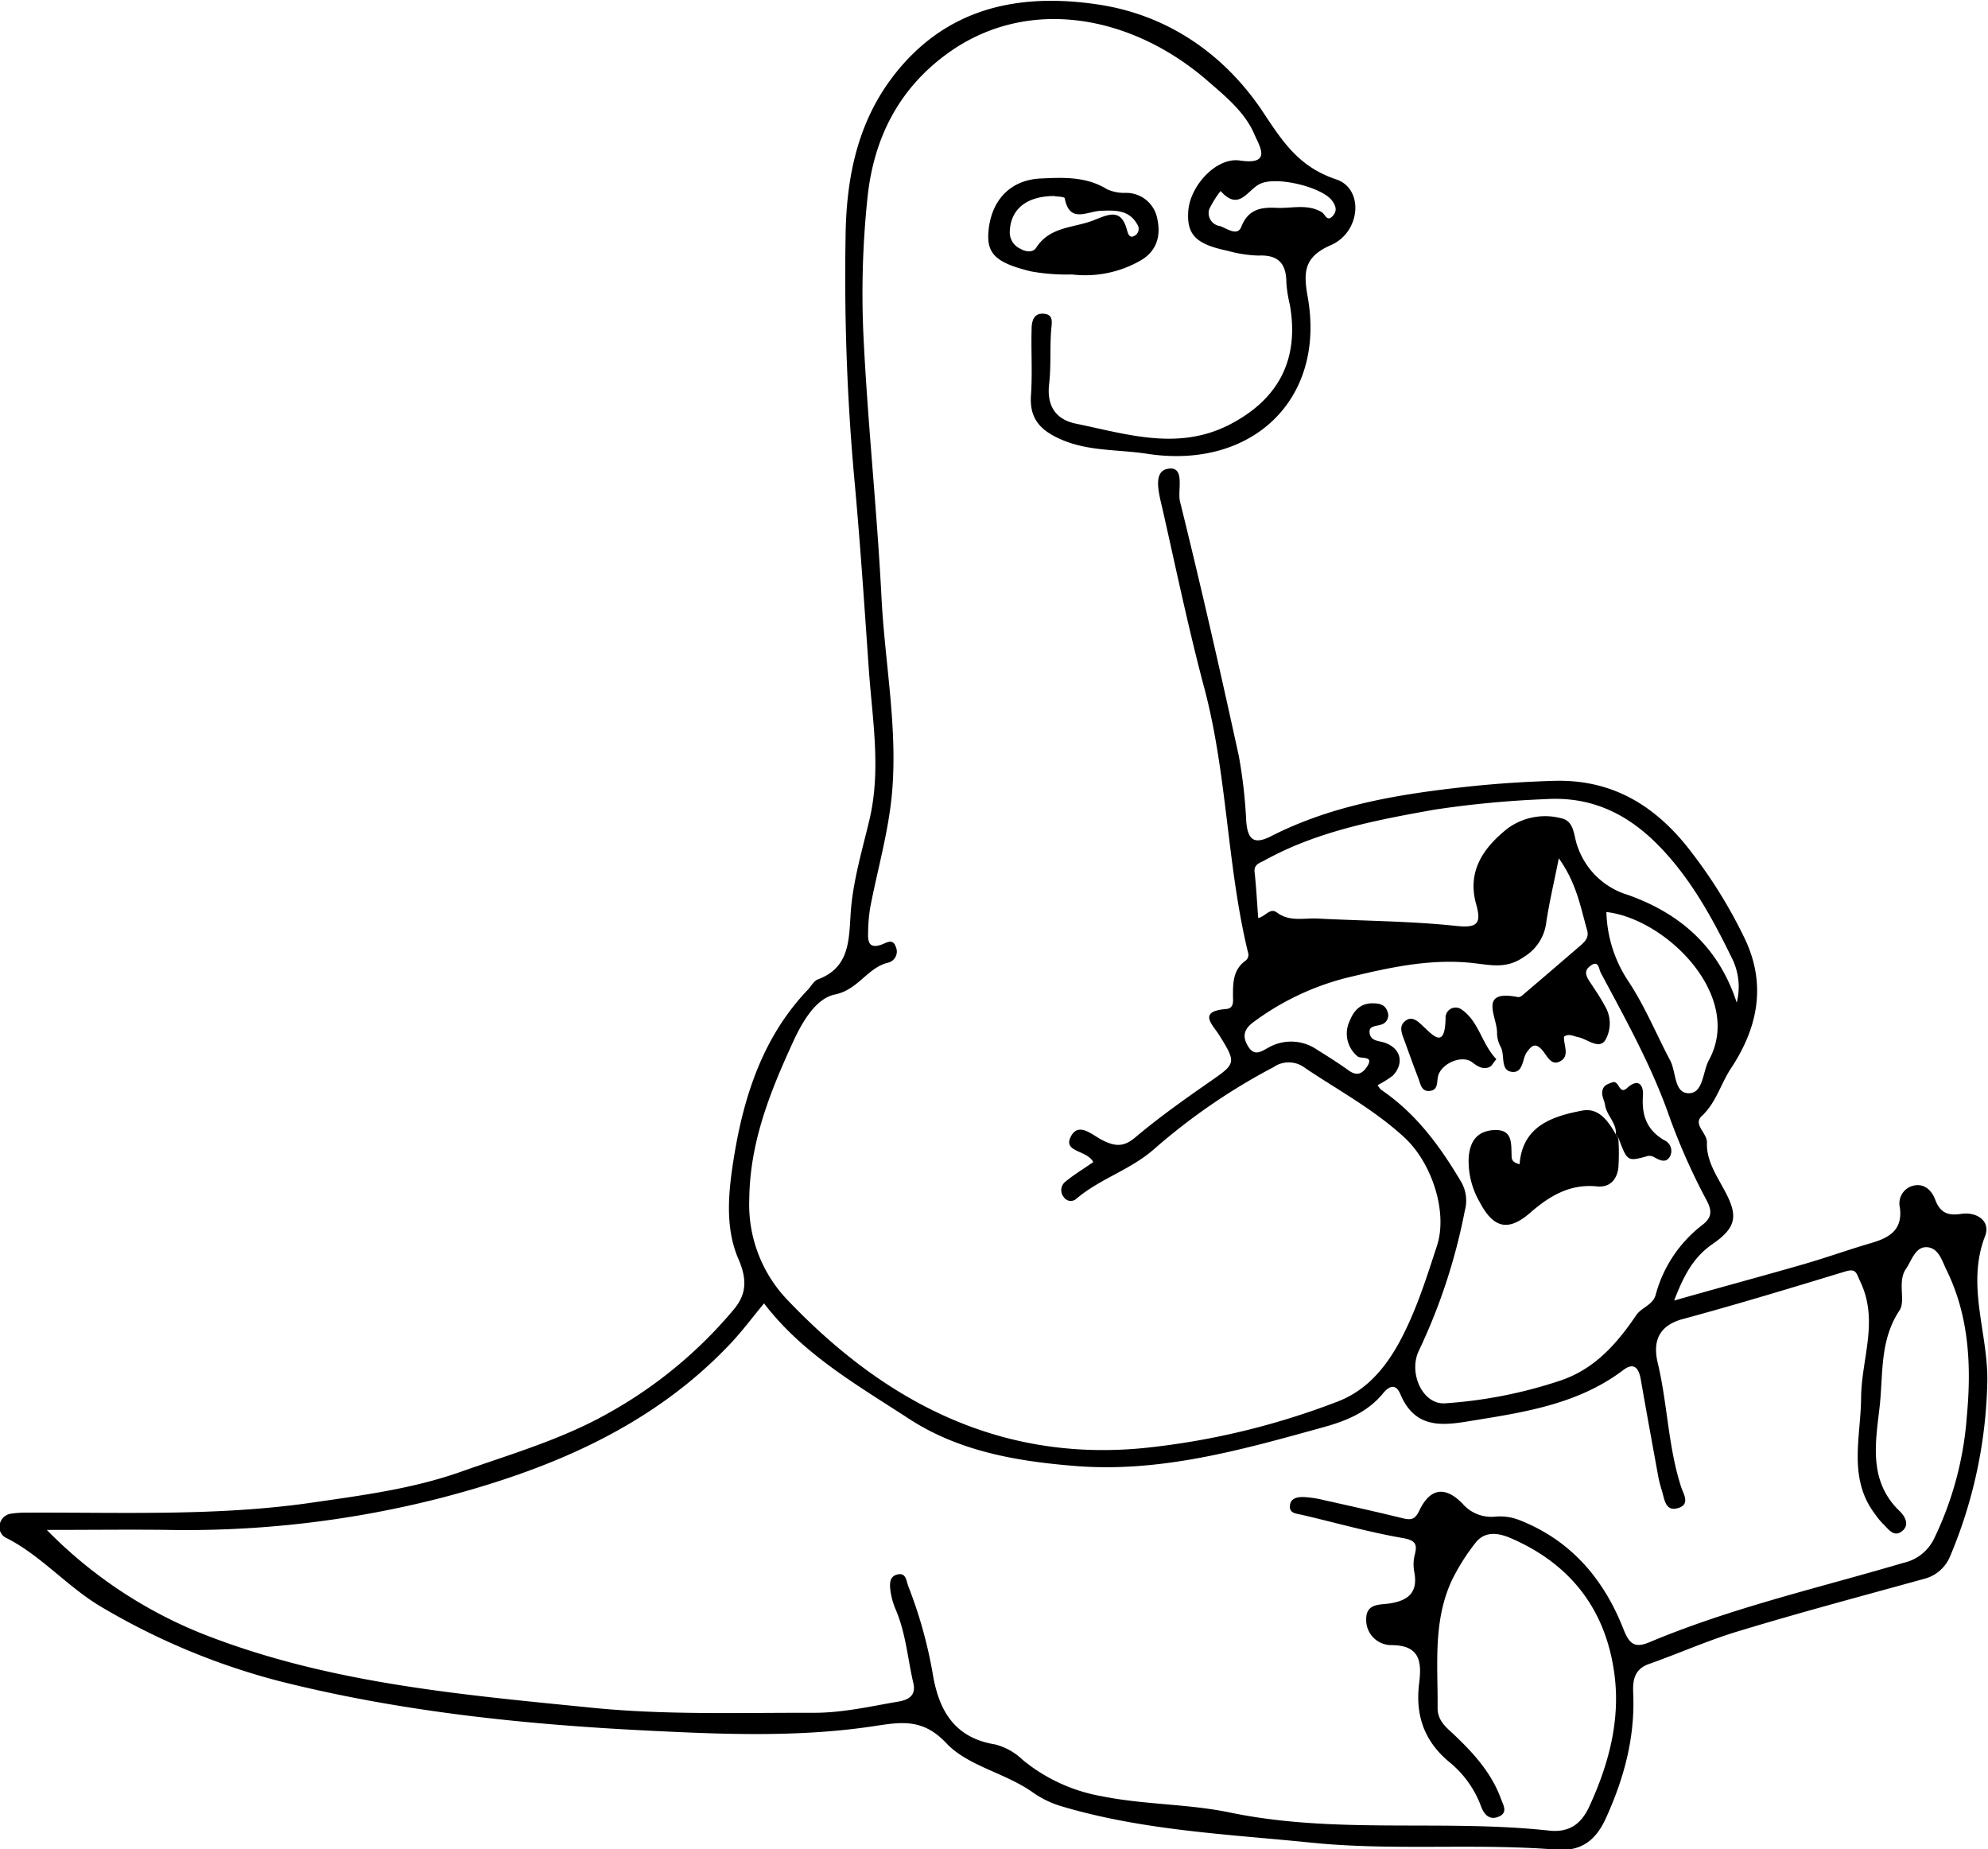 <svg id="Layer_1" data-name="Layer 1" xmlns="http://www.w3.org/2000/svg" viewBox="0 0 304.09 282.81"><title>smart_dinosaur</title><path d="M1794.07,1819c-1-1.91-4.78-1.47-3.38-4,1.23-2.21,3.37,0,4.88.7,1.92.94,3.22,1,5-.54,3.63-3.05,7.51-5.8,11.41-8.51s4-2.81,1.4-7c-1.05-1.68-3.41-3.7,1-4.06,1.25-.1,1.07-1.21,1.06-2,0-2,0-4,1.91-5.39a1.12,1.12,0,0,0,.38-1.3c-3.22-13.29-3.15-27.11-6.67-40.38-2.4-9-4.31-18.17-6.37-27.28-.5-2.22-1.62-5.83.74-6.27,2.81-.53,1.48,3.27,1.91,5,3.2,12.93,6.16,25.93,9,38.95a75.89,75.89,0,0,1,1.13,10c.23,2.66,1.08,3.63,3.81,2.23,9.48-4.83,19.81-6.47,30.23-7.59,4.33-.46,8.67-.74,13-.87,9.32-.28,16,4.15,21.26,11.18a74.16,74.16,0,0,1,8,13.05c3.3,7,1.92,13.6-2.16,19.75-1.57,2.37-2.25,5.22-4.45,7.27-1.42,1.31.84,2.61.78,4.1-.1,2.62,1.35,4.82,2.53,7,2.21,4,2.18,5.82-1.64,8.47-3,2.06-4.44,4.87-5.91,8.67,7-2,13.44-3.72,19.84-5.57,3.47-1,6.87-2.23,10.34-3.24,2.76-.81,4.8-2,4.35-5.41a2.79,2.79,0,0,1,1.88-3.3c1.8-.55,3,.68,3.52,2.07.77,2.08,2,2.5,4,2.19,2.41-.35,4.51,1.14,3.64,3.38-3,7.73.64,15.2.32,22.83a72.23,72.23,0,0,1-5.65,26.1,5.86,5.86,0,0,1-4.06,3.53c-9.47,2.62-19,5.15-28.37,8-4.63,1.39-9.08,3.39-13.64,5-2.27.8-2.52,2.48-2.43,4.48.3,6.76-1.41,13.06-4.2,19.16-1.53,3.34-3.75,5.07-7.57,4.76-12.45-1-25,.2-37.39-1.06-12.8-1.3-25.82-1.85-38.32-5.58a14.94,14.94,0,0,1-4.34-2.1c-4.21-3-9.87-4-13.21-7.5-3.73-4-7.18-3.23-11.42-2.6-11.42,1.69-23,1.2-34.4.63-18.87-.94-37.71-2.9-56.12-7.53a105.13,105.13,0,0,1-27.14-11.26c-5.3-3.07-9.22-7.82-14.62-10.61a1.86,1.86,0,0,1-1.13-2.16,2.07,2.07,0,0,1,1.84-1.63,15.14,15.14,0,0,1,2.24-.14c14.59-.07,29.21.57,43.73-1.54,7.63-1.11,15.3-2.1,22.63-4.68,7.74-2.74,15.64-5,22.87-9.12a68.23,68.23,0,0,0,18.89-15.64c2-2.34,2.19-4.6.79-7.82-2.17-5-1.48-10.72-.63-15.89,1.53-9.26,4.48-18.2,11.24-25.28.51-.54.92-1.36,1.54-1.59,4.73-1.76,4.75-5.75,5-9.81.29-5,1.75-9.79,2.9-14.64,1.81-7.7.42-15.41-.11-23.09-.7-10.05-1.37-20.12-2.31-30.13a344.61,344.61,0,0,1-1.24-35.76c.08-8.72,1.65-17.15,7-24.34,8-10.72,19.2-13.22,31.7-11.33,10.85,1.64,19.47,7.84,25.23,16.55,3.11,4.71,5.54,8.31,11.13,10.19,4.27,1.44,3.74,8.08-.84,10.06-4.11,1.79-4.21,4.12-3.53,7.91,2.8,15.68-8.51,26.45-24.54,24-4.52-.71-9.17-.32-13.52-2.35-3-1.38-4.51-3.2-4.27-6.61s0-6.75.1-10.12c0-1.19.32-2.44,1.79-2.35,1.62.1,1.3,1.31,1.2,2.52-.21,2.74,0,5.51-.31,8.23-.39,3.34,1,5.44,4.1,6.07,7.85,1.61,15.73,4.22,23.64.07,7.45-3.9,10.53-10,9.08-18.25a20.92,20.92,0,0,1-.53-3.31c0-2.92-1.15-4.37-4.29-4.22a19.9,19.9,0,0,1-4.78-.75c-4.79-1-6.22-2.47-5.93-6.14.31-3.85,4.32-8.18,7.88-7.65,5.06.75,2.94-2.28,2.23-4-1.46-3.4-4.38-5.77-7.1-8.13-11.79-10.28-27.92-13.14-40.18-4-7.22,5.38-11,12.85-11.92,21.94a140.24,140.24,0,0,0-.57,21.67c.66,13.16,2.06,26.28,2.73,39.43.52,10.07,2.54,20.11,1.57,30.2-.56,5.79-2.21,11.46-3.31,17.2a25.44,25.44,0,0,0-.31,3.71c-.06,1.41.09,2.61,2.07,1.9.72-.26,1.72-1,2.17.36a1.75,1.75,0,0,1-1.18,2.41c-3.19.77-4.54,4.13-8.15,4.87-3,.62-5.1,4.41-6.47,7.42-3.47,7.58-6.54,15.24-6.62,23.95a21.08,21.08,0,0,0,6,15.51c14.75,15.43,32.32,24.6,54.22,22.5a114.82,114.82,0,0,0,29.74-7.11c5.91-2.24,9.07-7.63,11.46-13.23,1.47-3.44,2.59-7,3.76-10.57,1.72-5.22-.8-12.72-4.9-16.54-4.63-4.3-10.12-7.24-15.29-10.71a4.07,4.07,0,0,0-4.8-.11,94.31,94.31,0,0,0-18.17,12.45c-3.65,3.25-8.3,4.57-11.93,7.63a1.28,1.28,0,0,1-2-.23,1.65,1.65,0,0,1,.3-2.36C1791.27,1820.81,1792.65,1820,1794.07,1819ZM1634,1875.26a69.36,69.36,0,0,0,25.93,16.7c18.53,6.88,38,8.55,57.48,10.5,11.32,1.14,22.7.74,34,.77,4.39,0,8.65-1,12.94-1.73,1.38-.25,2.65-.87,2.2-2.79-.87-3.75-1.15-7.64-2.69-11.24a11.51,11.51,0,0,1-.81-2.86c-.12-1-.21-2.2,1-2.52,1.44-.38,1.4,1,1.75,1.85a68.92,68.92,0,0,1,3.71,13.3c.92,5.59,3.29,9.82,9.55,10.83a9.49,9.49,0,0,1,4.2,2.35,26.08,26.08,0,0,0,12.1,5.57c6.47,1.31,13.21,1.16,19.6,2.49,16.2,3.37,32.62,1,48.84,2.77,3.06.33,4.92-1,6.17-3.74,2.91-6.35,4.72-13,3.84-20-1.25-9.89-6.61-17-15.9-21-1.94-.83-4-1.12-5.45.82a32.13,32.13,0,0,0-3.56,5.68c-2.9,6.3-2.1,12.94-2.16,19.51,0,1.67,1,2.69,2.18,3.74,3.1,2.91,6,6,7.5,10.1.37,1,1.17,2.21-.47,2.81-1.38.5-2.13-.5-2.55-1.59a15.8,15.8,0,0,0-4.69-6.67c-4-3.23-5.41-7.26-4.79-12.21.4-3.27.15-5.84-4.34-5.82a3.84,3.84,0,0,1-3.76-4c0-2.39,2.07-2.15,3.57-2.37,2.74-.42,4.34-1.59,3.81-4.66a6.37,6.37,0,0,1,0-2.61c.47-1.75.27-2.38-1.86-2.75-5.14-.89-10.19-2.33-15.28-3.52-.86-.2-2-.22-1.91-1.35.06-1.3,1.25-1.43,2.25-1.38a16.21,16.21,0,0,1,2.94.46c4,.89,8,1.78,12,2.76,1.25.3,1.91.3,2.59-1.13,1.63-3.45,3.93-3.84,6.61-1.1a5.82,5.82,0,0,0,5,2,8.15,8.15,0,0,1,3.67.51c8,3.13,13,9.11,16,16.8.94,2.37,1.86,2.78,4,1.87,12.54-5.26,25.79-8.27,38.77-12.11a6.84,6.84,0,0,0,4.71-3.72,51.5,51.5,0,0,0,5-18.67c.71-7.61.39-15.24-3.08-22.35-.71-1.43-1.21-3.42-3-3.54s-2.33,2-3.22,3.3c-1.38,2,0,4.88-1,6.37-3,4.52-2.5,9.6-3,14.39-.6,5.52-1.9,11.56,3,16.28.72.68,1.61,2,.5,3-1.37,1.2-2.2-.28-3.07-1.08a11.14,11.14,0,0,1-1.18-1.45c-4.17-5.49-2.16-11.81-2.12-17.77s2.74-11.74-.11-17.74c-.65-1.35-.59-2.11-2.34-1.58-8.22,2.5-16.44,5-24.73,7.24-3.8,1-4.71,3.44-3.93,6.73,1.51,6.3,1.58,12.86,3.61,19.07.34,1,1.39,2.58-.5,3.14s-2.06-1.23-2.43-2.51c-.21-.71-.43-1.43-.57-2.16-.91-5-1.83-10-2.7-15-.3-1.69-1-2.71-2.68-1.44-6.6,5-14.46,6.35-22.3,7.61-4.44.71-9.32,1.94-11.78-3.89-.84-2-2-1-2.8,0-2.3,2.71-5.38,4-8.66,4.93-12.61,3.49-25.23,7.13-38.55,6-8.86-.73-17.59-2.25-25.22-7.23-7.9-5.15-16.18-9.85-22.12-17.62-1.8,2.18-3.35,4.26-5.12,6.14-12.11,12.83-27.81,19.32-44.3,23.62a157.18,157.18,0,0,1-42.23,4.88C1646.42,1875.19,1640.58,1875.26,1634,1875.26Zm203.58-68a4.69,4.69,0,0,0,.49.66c5.38,3.63,9.08,8.7,12.33,14.2a5.75,5.75,0,0,1,.51,4.28,89.52,89.52,0,0,1-7.09,21.56c-1.52,3.37.63,8.11,4,7.94a70.42,70.42,0,0,0,17.42-3.39c5.41-1.72,8.86-5.64,11.88-10.09.85-1.24,2.59-1.54,3-3.2a20,20,0,0,1,7.2-10.67c1.35-1.1,1.46-2.06.52-3.79a96.71,96.71,0,0,1-5.94-13.54c-2.71-7.45-6.51-14.26-10.2-21.17-.3-.54-.3-2.1-1.67-1-.92.71-.58,1.5-.06,2.3.82,1.25,1.68,2.48,2.37,3.8a5.12,5.12,0,0,1,0,5.28c-1,1.35-2.71-.26-4.11-.54-.71-.14-1.38-.59-2.15-.09-.11,1.28.93,2.92-.55,3.76s-2.07-.93-2.84-1.75c-1.08-1.16-1.62-.53-2.31.39s-.5,3.24-2.3,3-1-2.56-1.69-3.81a4.57,4.57,0,0,1-.56-2.16c.06-2.39-3-6.7,3.24-5.46a1,1,0,0,0,.64-.28q4.35-3.7,8.67-7.43c.76-.65,1.58-1.32,1.23-2.52-1-3.51-1.61-7.19-4.33-11-.75,3.74-1.45,6.71-1.91,9.72a7.14,7.14,0,0,1-3.35,5.31c-2.7,1.9-4.94,1.32-7.77,1-6.63-.76-13.14.72-19.57,2.28a40.67,40.67,0,0,0-14,6.66c-1.49,1.06-1.91,2.16-.94,3.77s2,.82,3.14.2a7,7,0,0,1,7.45.35c1.61,1,3.19,2,4.7,3.08,1.14.85,2,.78,2.82-.37,1.38-1.92-.88-1.27-1.34-1.7a4.5,4.5,0,0,1-1.22-5.43c.64-1.61,1.71-2.77,3.64-2.69.93,0,1.8.23,2.12,1.21a1.47,1.47,0,0,1-1,2.06c-.76.26-2,.13-1.67,1.46.24,1,1.27,1,2.11,1.24,2.58.79,3.23,3.11,1.43,5.06A14.84,14.84,0,0,1,1837.56,1807.23Zm54.92-12.66a9.81,9.81,0,0,0-.59-6.48c-3-6.17-6.25-12.19-11.06-17.22s-10.41-7.87-17.61-7.41a153.69,153.69,0,0,0-17,1.61c-8.93,1.6-17.88,3.28-26,7.77-.74.41-1.63.58-1.49,1.81.25,2.3.37,4.62.55,7,1.16-.29,1.82-1.64,2.88-.84,1.92,1.44,4.09.81,6.16.91,7.08.37,14.2.38,21.24,1.13,3.32.36,3.86-.43,3.07-3.27-1.45-5.12,1.11-8.7,4.8-11.64a9.71,9.71,0,0,1,8.19-1.56c2.07.42,1.9,2.74,2.49,4.27a11.68,11.68,0,0,0,7.68,7.44C1883.43,1780.82,1889.6,1785.74,1892.48,1794.57Zm-19.94-13.82a20,20,0,0,0,3.33,10.52c2.56,3.85,4.29,8.12,6.43,12.17.93,1.75.57,5,2.83,5s2.11-3.28,3.1-5.08C1893.58,1793.56,1881.67,1781.78,1872.54,1780.75Zm-59-110.32a14.62,14.62,0,0,0-1.76,2.82,2,2,0,0,0,1.62,2.55c1.07.34,2.69,1.65,3.3.11,1.07-2.73,3.06-3,5.38-2.89s4.73-.65,6.92.66c.54.32.79,1.56,1.69.57.69-.75.49-1.52-.12-2.34-1.56-2.1-8.71-3.83-11.12-2.5C1817.59,1670.42,1816.32,1673.64,1813.51,1670.43Z" transform="translate(-1626.84 -1641.26)"/><path d="M1790.83,1683.24a31.17,31.17,0,0,1-6.29-.47c-5.2-1.28-6.78-2.6-6.51-6,.37-4.85,3.34-8,8-8.21,3.48-.17,7-.31,10.15,1.65a6.45,6.45,0,0,0,2.88.55,4.84,4.84,0,0,1,4.8,3.94c.56,2.57,0,4.94-2.6,6.43A17,17,0,0,1,1790.83,1683.24Zm-2.68-12c-4.38,0-6.72,2.09-6.85,5.4a2.74,2.74,0,0,0,1.63,2.67c.81.49,1.92.61,2.41-.16,2.1-3.29,5.77-3,8.81-4.21,2.37-.94,4.2-1.82,5.09,1.54.13.52.38,1.37,1.24.78a1.19,1.19,0,0,0,.33-1.66c-1.26-2.28-3.42-2.18-5.57-2.1s-4.79,2-5.54-1.93C1789.65,1671.34,1788.35,1671.31,1788.15,1671.27Z" transform="translate(-1626.84 -1641.26)"/><path d="M1874.39,1815.39a33.47,33.47,0,0,1,0,4.48c-.23,1.78-1.27,3.05-3.27,2.85-4.1-.42-7.22,1.43-10.18,4-3.43,3-5.7,2.38-7.8-1.67a12.4,12.4,0,0,1-1.64-6.79c.2-2.48,1.3-4,3.87-4.16,2.87-.13,2.61,2,2.69,3.91,0,.47,0,1,1.22,1.32.44-5.8,4.92-7.33,9.61-8.21,2.55-.47,4,1.69,5.13,3.68C1874.14,1815,1874.27,1815.18,1874.39,1815.39Z" transform="translate(-1626.84 -1641.26)"/><path d="M1855.73,1803.26c-.44.5-.67,1-1,1.17-1,.51-1.88-.07-2.71-.7-1.57-1.21-4.87.22-5.24,2.28-.16.85,0,1.91-1.12,2.09-1.38.23-1.52-1-1.86-1.91-.81-2.08-1.55-4.19-2.32-6.28-.31-.85-.56-1.74.23-2.42,1-.9,1.87-.15,2.6.53,1.77,1.63,3.54,3.82,3.65-1a1.54,1.54,0,0,1,2.43-1.37C1853.06,1797.46,1853.47,1800.92,1855.73,1803.26Z" transform="translate(-1626.84 -1641.26)"/><path d="M1874,1814.78c.17-1.74-1.39-2.86-1.64-4.48-.12-.83-.69-1.6-.33-2.5.27-.64.82-.75,1.43-1,1.11-.37,1,2,2.26.88,1.81-1.65,2.54-.35,2.43,1.16-.21,3,.57,5.24,3.25,6.81a1.79,1.79,0,0,1,.86,2.53c-.61,1-1.48.56-2.29.13a1.61,1.61,0,0,0-1-.26c-3.2.89-3.19.9-4.55-2.71C1874.27,1815.18,1874.14,1815,1874,1814.78Z" transform="translate(-1626.84 -1641.26)"/></svg>